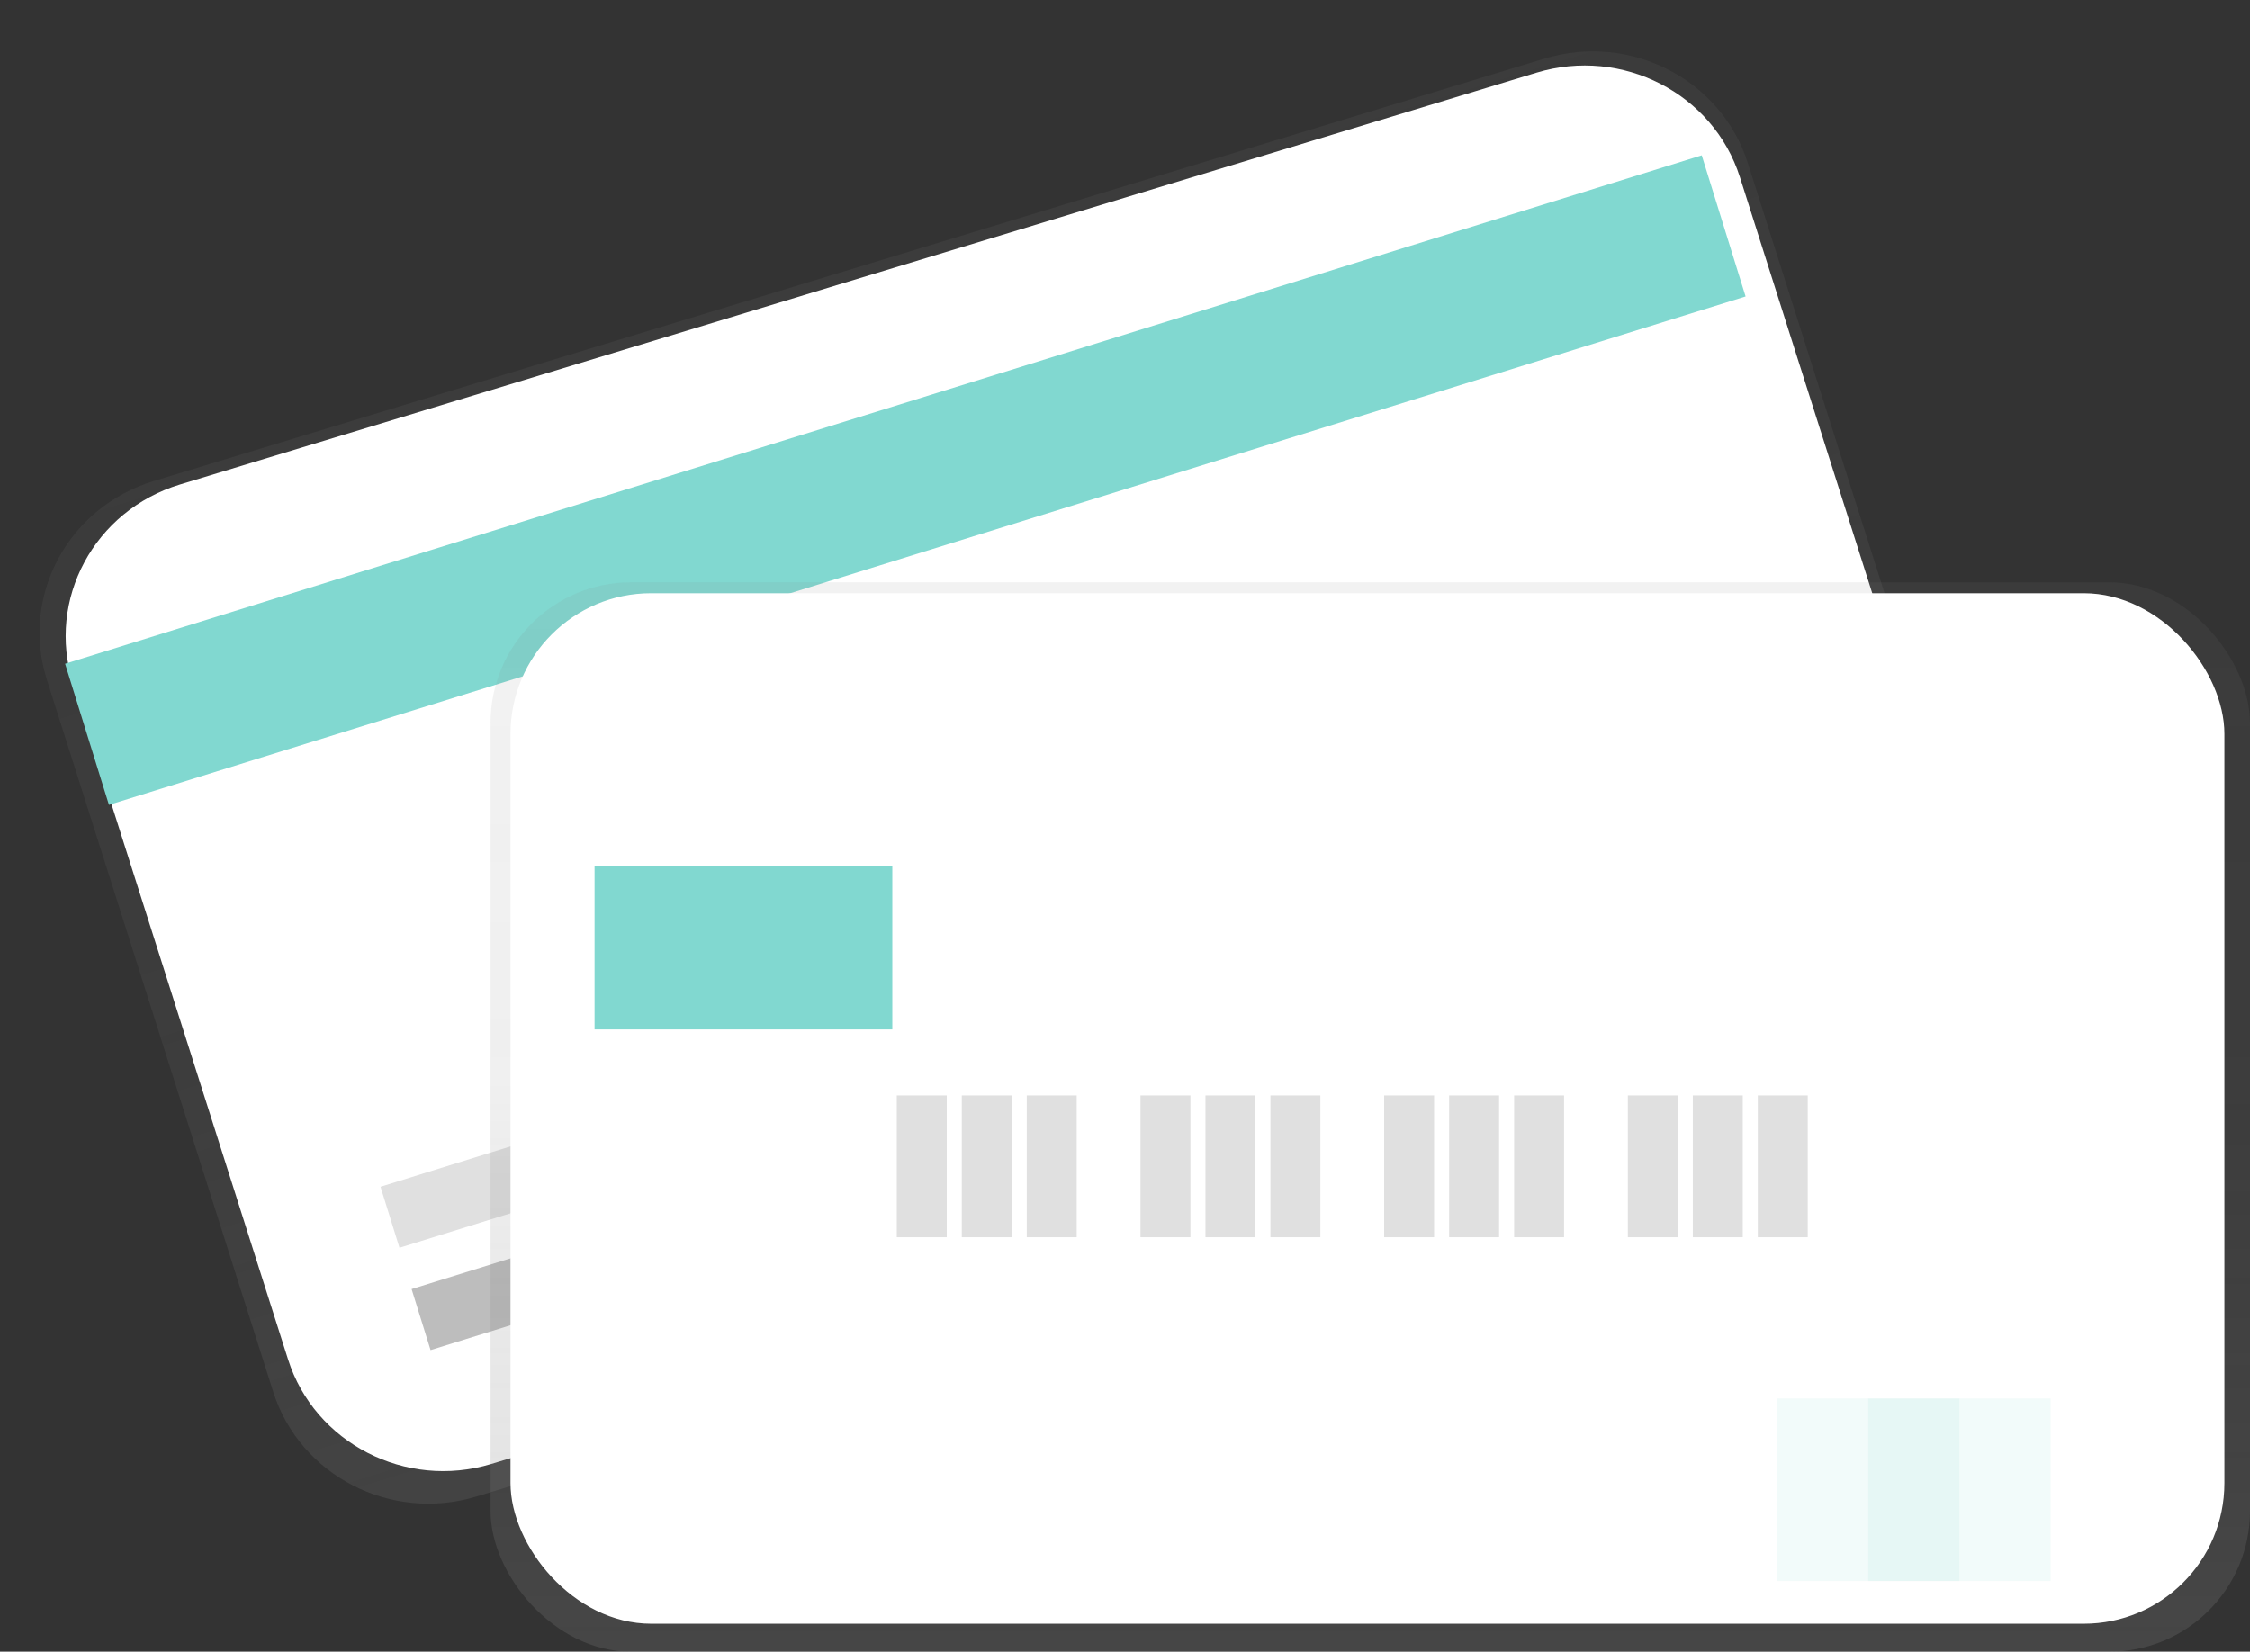 <svg xmlns="http://www.w3.org/2000/svg" xmlns:xlink="http://www.w3.org/1999/xlink" width="439.993" height="323.062" viewBox="0 0 439.993 323.062"><rect x="0" y="0" width="439.993" height="323.062" fill="#333333" stroke="none"/><defs><linearGradient id="a" x1="0.5" y1="1.198" x2="0.5" y2="-0.168" gradientUnits="objectBoundingBox"><stop offset="0" stop-color="gray" stop-opacity="0.251"/><stop offset="0.535" stop-color="gray" stop-opacity="0.122"/><stop offset="1" stop-color="gray" stop-opacity="0.102"/></linearGradient><linearGradient id="b" x1="0.5" y1="1" x2="0.5" y2="0" xlink:href="#a"/></defs><g transform="translate(-0.019 0.176)"><path d="M31.514.006,315.73,1.8c17.512.111,31.8,14.136,31.909,31.326l.941,146.163c.111,17.19-14,31.036-31.508,30.925l-284.216-1.8c-17.512-.111-31.8-14.136-31.909-31.326L.006,30.931C-.1,13.741,14-.1,31.514.006Z" transform="translate(0.012 103.253) rotate(-17.261)" fill="url(#a)"/><path d="M31.521.006,308.745,1.8c17.518.113,31.812,14.139,31.925,31.328l.916,138.773c.113,17.189-14,31.031-31.514,30.917L32.847,201.025C15.329,200.912,1.035,186.886.922,169.7L.006,30.924C-.107,13.735,14-.107,31.521.006Z" transform="translate(5.12 103.941) rotate(-17.261)" fill="#fff"/><rect width="335.149" height="28.906" transform="translate(12.752 129.654) rotate(-17.261)" fill="#81d8d0"/><rect width="85.155" height="12.5" transform="translate(80.515 251.969) rotate(-17.261)" fill="#bdbdbd"/><rect width="147.653" height="12.5" transform="translate(74.434 231.95) rotate(-17.261)" fill="#e0e0e0"/><rect width="344.058" height="209.16" rx="27.5" transform="translate(95.954 113.726)" fill="url(#b)"/><rect width="335.149" height="201.558" rx="27.5" transform="translate(99.86 115.859)" fill="#fff"/><rect width="9.765" height="27.734" transform="translate(175.4 214.09)" fill="#e0e0e0"/><rect width="9.765" height="27.734" transform="translate(188.107 214.09)" fill="#e0e0e0"/><rect width="9.765" height="27.734" transform="translate(200.814 214.09)" fill="#e0e0e0"/><rect width="9.765" height="27.734" transform="translate(223.052 214.09)" fill="#e0e0e0"/><rect width="9.765" height="27.734" transform="translate(235.759 214.09)" fill="#e0e0e0"/><rect width="9.765" height="27.734" transform="translate(248.466 214.09)" fill="#e0e0e0"/><rect width="9.765" height="27.734" transform="translate(270.704 214.09)" fill="#e0e0e0"/><rect width="9.765" height="27.734" transform="translate(283.411 214.09)" fill="#e0e0e0"/><rect width="9.765" height="27.734" transform="translate(296.118 214.09)" fill="#e0e0e0"/><rect width="9.765" height="27.734" transform="translate(318.356 214.09)" fill="#e0e0e0"/><rect width="9.765" height="27.734" transform="translate(331.063 214.09)" fill="#e0e0e0"/><rect width="9.765" height="27.734" transform="translate(343.77 214.09)" fill="#e0e0e0"/><rect width="58.225" height="31.93" transform="translate(116.298 169.249)" fill="#81d8d0"/><rect width="35.686" height="35.686" transform="translate(347.509 273.376)" fill="#81d8d0" opacity="0.1"/><rect width="35.686" height="35.686" transform="translate(365.352 273.376)" fill="#81d8d0" opacity="0.1"/></g></svg>
